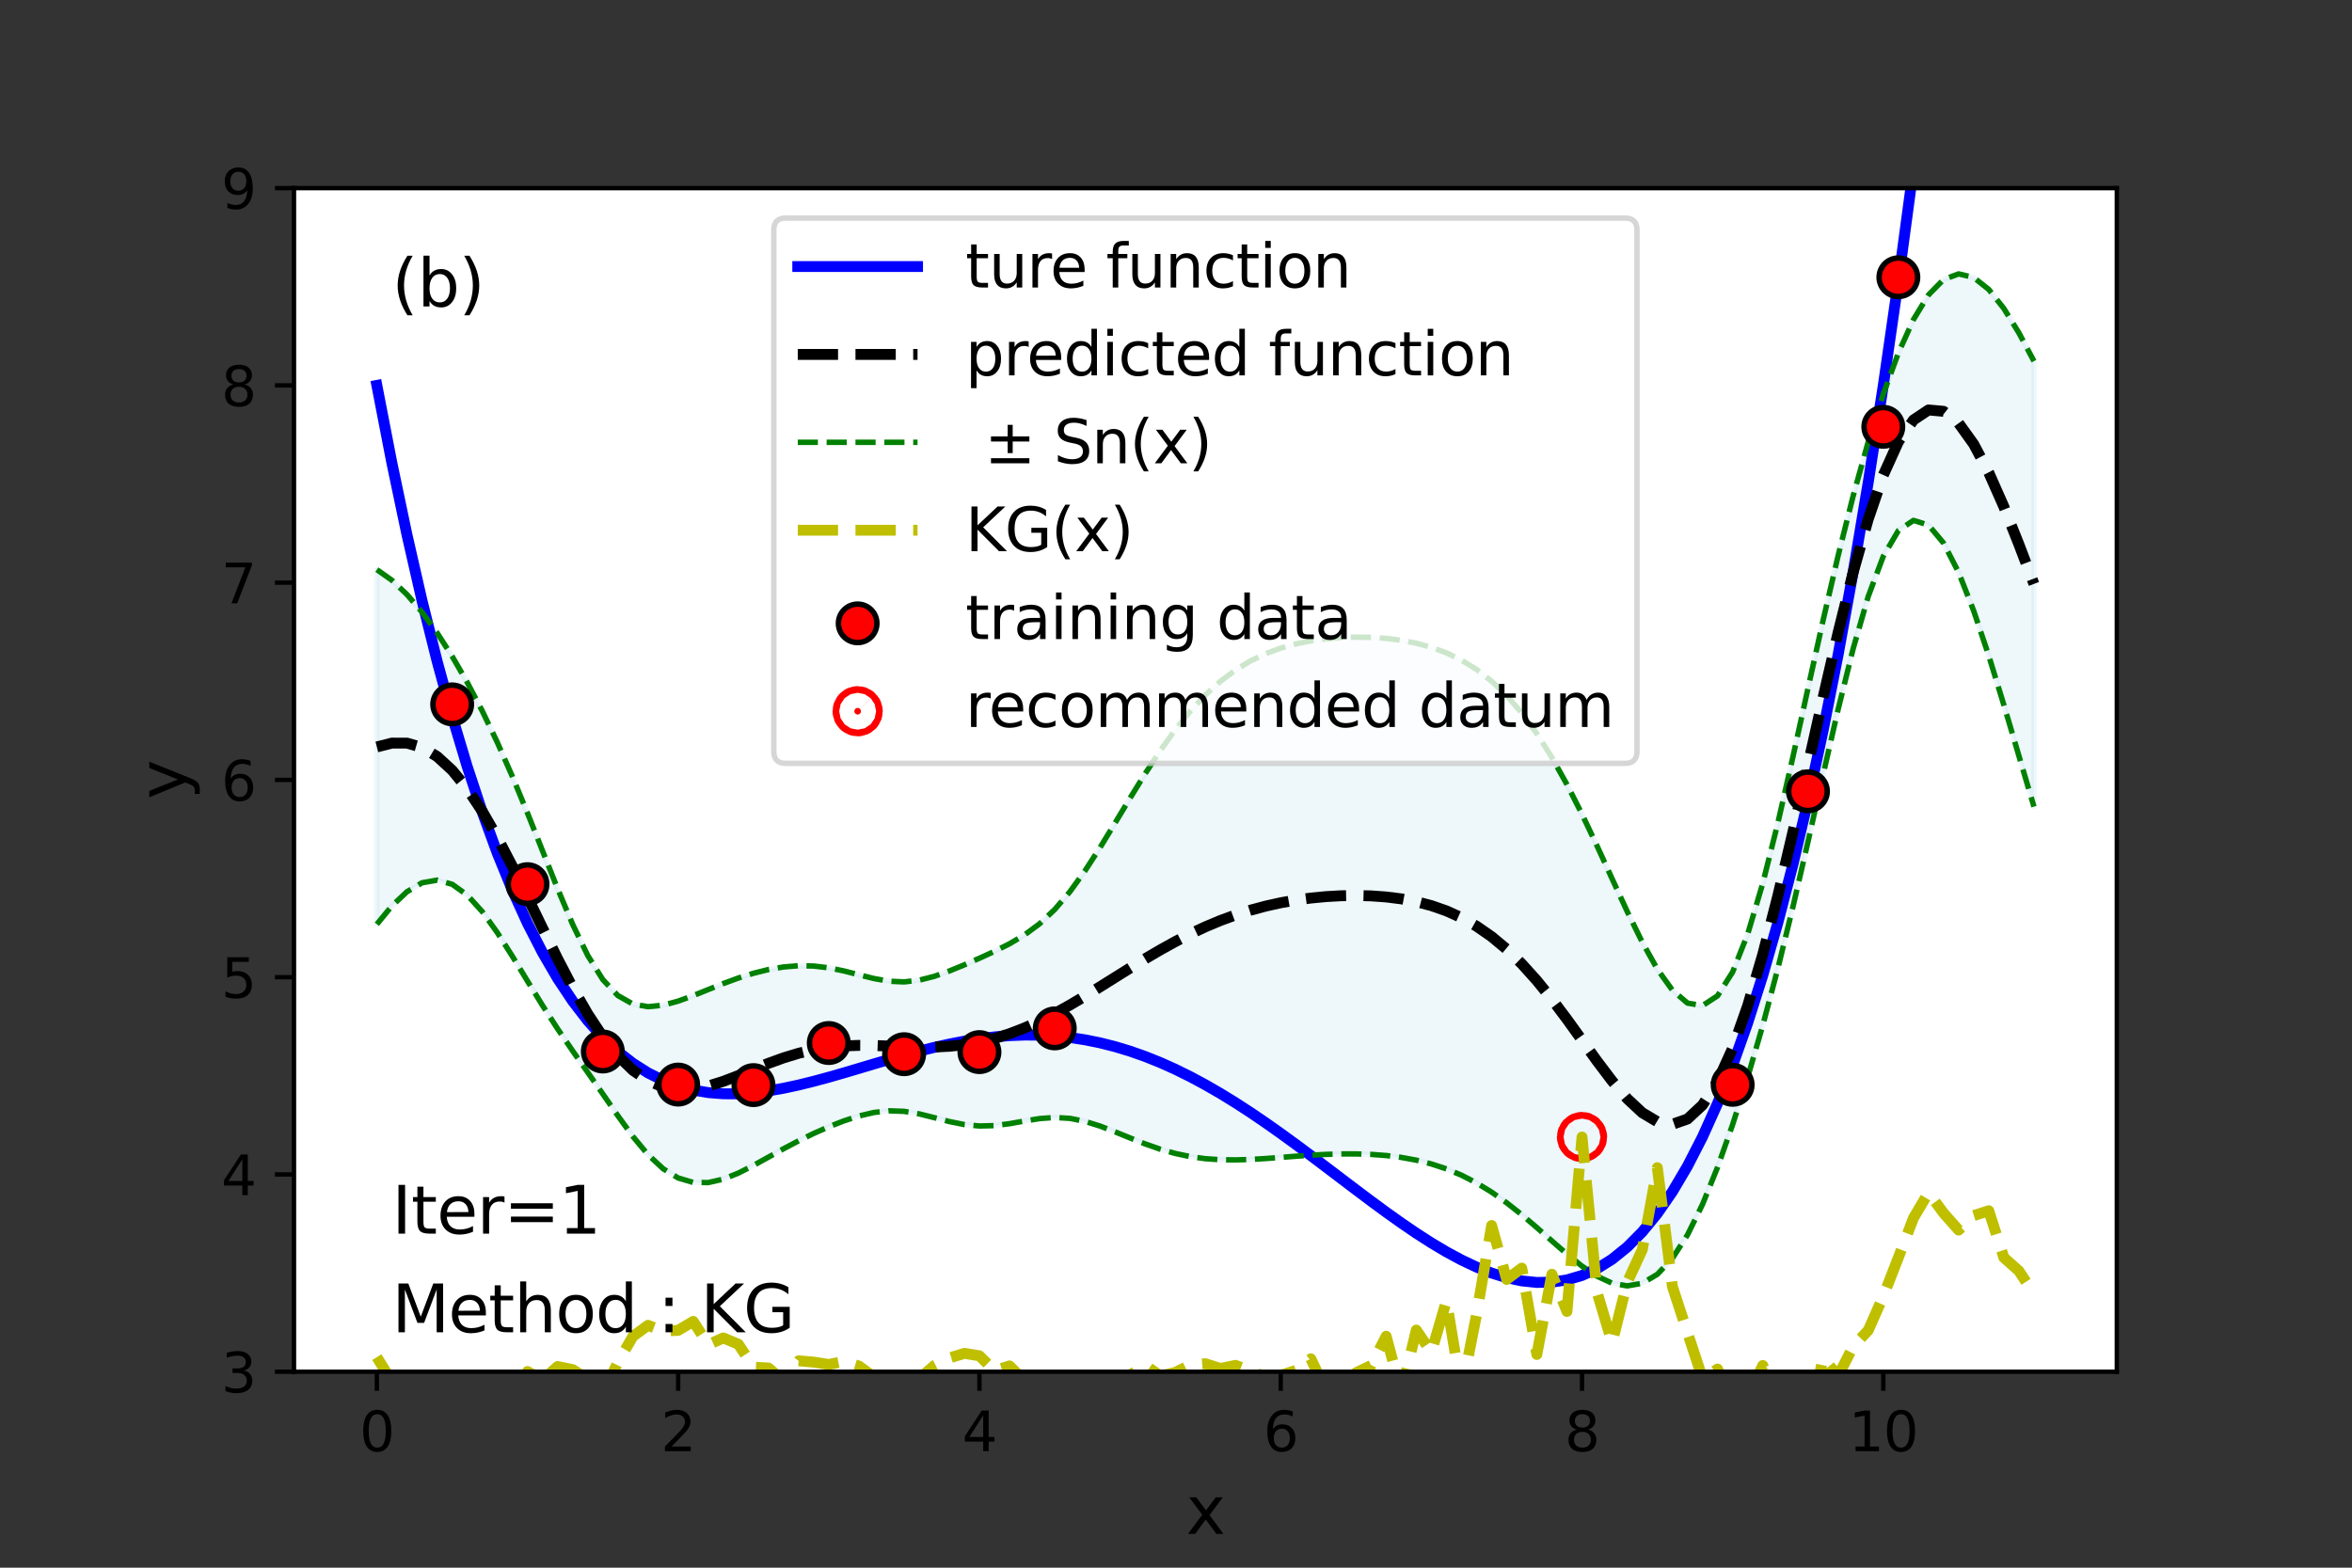 <?xml version="1.0" encoding="utf-8" standalone="no"?>
<!DOCTYPE svg PUBLIC "-//W3C//DTD SVG 1.1//EN"
  "http://www.w3.org/Graphics/SVG/1.1/DTD/svg11.dtd">
<svg height="288pt" version="1.1" viewBox="0 0 432 288" width="432pt" xmlns="http://www.w3.org/2000/svg" xmlns:xlink="http://www.w3.org/1999/xlink">
 <rect x="0" y="0" width="432" height="288" fill="#333333" stroke="none"/>
 <defs>
  <style type="text/css">*{stroke-linecap:butt;stroke-linejoin:round;}</style>
 </defs>
 <g id="figure_1">
  <g id="patch_1">
   <path d="M 0 288 
L 432 288 
L 432 0 
L 0 0 
z
" style="fill:none;"/>
  </g>
  <g id="axes_1">
   <g id="patch_2">
    <path d="M 54 252 
L 388.8 252 
L 388.8 34.56 
L 54 34.56 
z
" style="fill:#ffffff;"/>
   </g>
   <g id="PolyCollection_1">
    <defs>
     <path d="M 69.218 -183.353 
L 69.218 -118.211 
L 71.985 -121.57 
L 74.752 -124.183 
L 77.519 -125.825 
L 80.286 -126.312 
L 83.053 -125.55 
L 85.82 -123.565 
L 88.587 -120.513 
L 91.354 -116.655 
L 94.121 -112.303 
L 96.888 -107.761 
L 99.655 -103.274 
L 102.421 -98.988 
L 105.188 -94.929 
L 107.955 -90.992 
L 110.722 -87.028 
L 113.489 -83.024 
L 116.256 -79.201 
L 119.023 -75.875 
L 121.79 -73.298 
L 124.557 -71.594 
L 127.324 -70.773 
L 130.091 -70.75 
L 132.858 -71.384 
L 135.625 -72.494 
L 138.392 -73.897 
L 141.159 -75.428 
L 143.926 -76.964 
L 146.693 -78.425 
L 149.46 -79.775 
L 152.226 -80.999 
L 154.993 -82.081 
L 157.76 -82.981 
L 160.527 -83.628 
L 163.294 -83.932 
L 166.061 -83.834 
L 168.828 -83.369 
L 171.595 -82.678 
L 174.362 -81.961 
L 177.129 -81.407 
L 179.896 -81.144 
L 182.663 -81.215 
L 185.43 -81.568 
L 188.197 -82.063 
L 190.964 -82.507 
L 193.731 -82.708 
L 196.498 -82.545 
L 199.264 -81.998 
L 202.031 -81.136 
L 204.798 -80.076 
L 207.565 -78.945 
L 210.332 -77.853 
L 213.099 -76.885 
L 215.866 -76.097 
L 218.633 -75.514 
L 221.4 -75.136 
L 224.167 -74.947 
L 226.934 -74.914 
L 229.701 -75.001 
L 232.468 -75.166 
L 235.235 -75.372 
L 238.002 -75.586 
L 240.769 -75.778 
L 243.536 -75.926 
L 246.302 -76.011 
L 249.069 -76.016 
L 251.836 -75.925 
L 254.603 -75.717 
L 257.37 -75.373 
L 260.137 -74.867 
L 262.904 -74.172 
L 265.671 -73.26 
L 268.438 -72.104 
L 271.205 -70.684 
L 273.972 -68.992 
L 276.739 -67.035 
L 279.506 -64.845 
L 282.273 -62.48 
L 285.04 -60.029 
L 287.807 -57.615 
L 290.574 -55.393 
L 293.34 -53.542 
L 296.107 -52.263 
L 298.874 -51.766 
L 301.641 -52.25 
L 304.408 -53.895 
L 307.175 -56.832 
L 309.942 -61.125 
L 312.709 -66.748 
L 315.476 -73.576 
L 318.243 -81.417 
L 321.01 -90.115 
L 323.777 -99.649 
L 326.544 -110.077 
L 329.311 -121.38 
L 332.078 -133.361 
L 334.845 -145.636 
L 337.612 -157.676 
L 340.379 -168.838 
L 343.145 -178.431 
L 345.912 -185.81 
L 348.679 -190.521 
L 351.446 -192.398 
L 354.213 -191.543 
L 356.98 -188.231 
L 359.747 -182.838 
L 362.514 -175.79 
L 365.281 -167.537 
L 368.048 -158.521 
L 370.815 -149.157 
L 373.582 -139.812 
L 373.582 -221.653 
L 373.582 -221.653 
L 370.815 -226.848 
L 368.048 -231.342 
L 365.281 -234.829 
L 362.514 -237.023 
L 359.747 -237.684 
L 356.98 -236.643 
L 354.213 -233.83 
L 351.446 -229.284 
L 348.679 -223.15 
L 345.912 -215.617 
L 343.145 -206.841 
L 340.379 -196.909 
L 337.612 -185.905 
L 334.845 -174.009 
L 332.078 -161.541 
L 329.311 -148.951 
L 326.544 -136.799 
L 323.777 -125.731 
L 321.01 -116.42 
L 318.243 -109.437 
L 315.476 -105.065 
L 312.709 -103.254 
L 309.942 -103.723 
L 307.175 -106.095 
L 304.408 -109.959 
L 301.641 -114.909 
L 298.874 -120.556 
L 296.107 -126.55 
L 293.34 -132.589 
L 290.574 -138.429 
L 287.807 -143.889 
L 285.04 -148.844 
L 282.273 -153.226 
L 279.506 -157.011 
L 276.739 -160.21 
L 273.972 -162.859 
L 271.205 -165.011 
L 268.438 -166.725 
L 265.671 -168.062 
L 262.904 -169.082 
L 260.137 -169.836 
L 257.37 -170.37 
L 254.603 -170.718 
L 251.836 -170.908 
L 249.069 -170.956 
L 246.302 -170.869 
L 243.536 -170.642 
L 240.769 -170.261 
L 238.002 -169.703 
L 235.235 -168.934 
L 232.468 -167.912 
L 229.701 -166.589 
L 226.934 -164.915 
L 224.167 -162.843 
L 221.4 -160.333 
L 218.633 -157.364 
L 215.866 -153.936 
L 213.099 -150.08 
L 210.332 -145.86 
L 207.565 -141.383 
L 204.798 -136.791 
L 202.031 -132.261 
L 199.264 -127.989 
L 196.498 -124.165 
L 193.731 -120.924 
L 190.964 -118.313 
L 188.197 -116.262 
L 185.43 -114.624 
L 182.663 -113.234 
L 179.896 -111.963 
L 177.129 -110.752 
L 174.362 -109.616 
L 171.595 -108.634 
L 168.828 -107.929 
L 166.061 -107.615 
L 163.294 -107.739 
L 160.527 -108.229 
L 157.76 -108.922 
L 154.993 -109.63 
L 152.226 -110.199 
L 149.46 -110.53 
L 146.693 -110.584 
L 143.926 -110.361 
L 141.159 -109.889 
L 138.392 -109.2 
L 135.625 -108.329 
L 132.858 -107.315 
L 130.091 -106.21 
L 127.324 -105.094 
L 124.557 -104.081 
L 121.79 -103.332 
L 119.023 -103.062 
L 116.256 -103.543 
L 113.489 -105.1 
L 110.722 -108.036 
L 107.955 -112.465 
L 105.188 -118.174 
L 102.421 -124.728 
L 99.655 -131.671 
L 96.888 -138.626 
L 94.121 -145.324 
L 91.354 -151.596 
L 88.587 -157.369 
L 85.82 -162.637 
L 83.053 -167.422 
L 80.286 -171.731 
L 77.519 -175.537 
L 74.752 -178.78 
L 71.985 -181.4 
L 69.218 -183.353 
z
" id="m650ce21bc2" style="stroke:#add8e6;stroke-opacity:0.2;"/>
    </defs>
    <g clip-path="url(#p3fbff4841c)">
     <use style="fill:#add8e6;fill-opacity:0.2;stroke:#add8e6;stroke-opacity:0.2;" x="0" xlink:href="#m650ce21bc2" y="288"/>
    </g>
   </g>
   <g id="PathCollection_1">
    <defs>
     <path d="M 0 0.612 
C 0.162 0.612 0.318 0.548 0.433 0.433 
C 0.548 0.318 0.612 0.162 0.612 0 
C 0.612 -0.162 0.548 -0.318 0.433 -0.433 
C 0.318 -0.548 0.162 -0.612 0 -0.612 
C -0.162 -0.612 -0.318 -0.548 -0.433 -0.433 
C -0.548 -0.318 -0.612 -0.162 -0.612 0 
C -0.612 0.162 -0.548 0.318 -0.433 0.433 
C -0.318 0.548 -0.162 0.612 0 0.612 
z
" id="maf9649c057" style="stroke:#ff0000;stroke-width:8;"/>
    </defs>
    <g clip-path="url(#p3fbff4841c)">
     <use style="fill:#ff0000;stroke:#ff0000;stroke-width:8;" x="290.574" xlink:href="#maf9649c057" y="208.883"/>
    </g>
   </g>
   <g id="matplotlib.axis_1">
    <g id="xtick_1">
     <g id="line2d_1">
      <defs>
       <path d="M 0 0 
L 0 3.5 
" id="mbe8f7177fa" style="stroke:#000000;stroke-width:0.8;"/>
      </defs>
      <g>
       <use style="stroke:#000000;stroke-width:0.8;" x="69.218" xlink:href="#mbe8f7177fa" y="252"/>
      </g>
     </g>
     <g id="text_1">
      <!-- 0 -->
      <g transform="translate(66.037 266.598)scale(0.1 -0.1)">
       <defs>
        <path d="M 2034 4250 
Q 1547 4250 1301 3770 
Q 1056 3291 1056 2328 
Q 1056 1369 1301 889 
Q 1547 409 2034 409 
Q 2525 409 2770 889 
Q 3016 1369 3016 2328 
Q 3016 3291 2770 3770 
Q 2525 4250 2034 4250 
z
M 2034 4750 
Q 2819 4750 3233 4129 
Q 3647 3509 3647 2328 
Q 3647 1150 3233 529 
Q 2819 -91 2034 -91 
Q 1250 -91 836 529 
Q 422 1150 422 2328 
Q 422 3509 836 4129 
Q 1250 4750 2034 4750 
z
" id="DejaVuSans-30" transform="scale(0.016)"/>
       </defs>
       <use xlink:href="#DejaVuSans-30"/>
      </g>
     </g>
    </g>
    <g id="xtick_2">
     <g id="line2d_2">
      <g>
       <use style="stroke:#000000;stroke-width:0.8;" x="124.557" xlink:href="#mbe8f7177fa" y="252"/>
      </g>
     </g>
     <g id="text_2">
      <!-- 2 -->
      <g transform="translate(121.376 266.598)scale(0.1 -0.1)">
       <defs>
        <path d="M 1228 531 
L 3431 531 
L 3431 0 
L 469 0 
L 469 531 
Q 828 903 1448 1529 
Q 2069 2156 2228 2338 
Q 2531 2678 2651 2914 
Q 2772 3150 2772 3378 
Q 2772 3750 2511 3984 
Q 2250 4219 1831 4219 
Q 1534 4219 1204 4116 
Q 875 4013 500 3803 
L 500 4441 
Q 881 4594 1212 4672 
Q 1544 4750 1819 4750 
Q 2544 4750 2975 4387 
Q 3406 4025 3406 3419 
Q 3406 3131 3298 2873 
Q 3191 2616 2906 2266 
Q 2828 2175 2409 1742 
Q 1991 1309 1228 531 
z
" id="DejaVuSans-32" transform="scale(0.016)"/>
       </defs>
       <use xlink:href="#DejaVuSans-32"/>
      </g>
     </g>
    </g>
    <g id="xtick_3">
     <g id="line2d_3">
      <g>
       <use style="stroke:#000000;stroke-width:0.8;" x="179.896" xlink:href="#mbe8f7177fa" y="252"/>
      </g>
     </g>
     <g id="text_3">
      <!-- 4 -->
      <g transform="translate(176.715 266.598)scale(0.1 -0.1)">
       <defs>
        <path d="M 2419 4116 
L 825 1625 
L 2419 1625 
L 2419 4116 
z
M 2253 4666 
L 3047 4666 
L 3047 1625 
L 3713 1625 
L 3713 1100 
L 3047 1100 
L 3047 0 
L 2419 0 
L 2419 1100 
L 313 1100 
L 313 1709 
L 2253 4666 
z
" id="DejaVuSans-34" transform="scale(0.016)"/>
       </defs>
       <use xlink:href="#DejaVuSans-34"/>
      </g>
     </g>
    </g>
    <g id="xtick_4">
     <g id="line2d_4">
      <g>
       <use style="stroke:#000000;stroke-width:0.8;" x="235.235" xlink:href="#mbe8f7177fa" y="252"/>
      </g>
     </g>
     <g id="text_4">
      <!-- 6 -->
      <g transform="translate(232.053 266.598)scale(0.1 -0.1)">
       <defs>
        <path d="M 2113 2584 
Q 1688 2584 1439 2293 
Q 1191 2003 1191 1497 
Q 1191 994 1439 701 
Q 1688 409 2113 409 
Q 2538 409 2786 701 
Q 3034 994 3034 1497 
Q 3034 2003 2786 2293 
Q 2538 2584 2113 2584 
z
M 3366 4563 
L 3366 3988 
Q 3128 4100 2886 4159 
Q 2644 4219 2406 4219 
Q 1781 4219 1451 3797 
Q 1122 3375 1075 2522 
Q 1259 2794 1537 2939 
Q 1816 3084 2150 3084 
Q 2853 3084 3261 2657 
Q 3669 2231 3669 1497 
Q 3669 778 3244 343 
Q 2819 -91 2113 -91 
Q 1303 -91 875 529 
Q 447 1150 447 2328 
Q 447 3434 972 4092 
Q 1497 4750 2381 4750 
Q 2619 4750 2861 4703 
Q 3103 4656 3366 4563 
z
" id="DejaVuSans-36" transform="scale(0.016)"/>
       </defs>
       <use xlink:href="#DejaVuSans-36"/>
      </g>
     </g>
    </g>
    <g id="xtick_5">
     <g id="line2d_5">
      <g>
       <use style="stroke:#000000;stroke-width:0.8;" x="290.574" xlink:href="#mbe8f7177fa" y="252"/>
      </g>
     </g>
     <g id="text_5">
      <!-- 8 -->
      <g transform="translate(287.392 266.598)scale(0.1 -0.1)">
       <defs>
        <path d="M 2034 2216 
Q 1584 2216 1326 1975 
Q 1069 1734 1069 1313 
Q 1069 891 1326 650 
Q 1584 409 2034 409 
Q 2484 409 2743 651 
Q 3003 894 3003 1313 
Q 3003 1734 2745 1975 
Q 2488 2216 2034 2216 
z
M 1403 2484 
Q 997 2584 770 2862 
Q 544 3141 544 3541 
Q 544 4100 942 4425 
Q 1341 4750 2034 4750 
Q 2731 4750 3128 4425 
Q 3525 4100 3525 3541 
Q 3525 3141 3298 2862 
Q 3072 2584 2669 2484 
Q 3125 2378 3379 2068 
Q 3634 1759 3634 1313 
Q 3634 634 3220 271 
Q 2806 -91 2034 -91 
Q 1263 -91 848 271 
Q 434 634 434 1313 
Q 434 1759 690 2068 
Q 947 2378 1403 2484 
z
M 1172 3481 
Q 1172 3119 1398 2916 
Q 1625 2713 2034 2713 
Q 2441 2713 2670 2916 
Q 2900 3119 2900 3481 
Q 2900 3844 2670 4047 
Q 2441 4250 2034 4250 
Q 1625 4250 1398 4047 
Q 1172 3844 1172 3481 
z
" id="DejaVuSans-38" transform="scale(0.016)"/>
       </defs>
       <use xlink:href="#DejaVuSans-38"/>
      </g>
     </g>
    </g>
    <g id="xtick_6">
     <g id="line2d_6">
      <g>
       <use style="stroke:#000000;stroke-width:0.8;" x="345.912" xlink:href="#mbe8f7177fa" y="252"/>
      </g>
     </g>
     <g id="text_6">
      <!-- 10 -->
      <g transform="translate(339.55 266.598)scale(0.1 -0.1)">
       <defs>
        <path d="M 794 531 
L 1825 531 
L 1825 4091 
L 703 3866 
L 703 4441 
L 1819 4666 
L 2450 4666 
L 2450 531 
L 3481 531 
L 3481 0 
L 794 0 
L 794 531 
z
" id="DejaVuSans-31" transform="scale(0.016)"/>
       </defs>
       <use xlink:href="#DejaVuSans-31"/>
       <use x="63.623" xlink:href="#DejaVuSans-30"/>
      </g>
     </g>
    </g>
    <g id="text_7">
     <!-- x -->
     <g transform="translate(217.849 281.796)scale(0.12 -0.12)">
      <defs>
       <path d="M 3513 3500 
L 2247 1797 
L 3578 0 
L 2900 0 
L 1881 1375 
L 863 0 
L 184 0 
L 1544 1831 
L 300 3500 
L 978 3500 
L 1906 2253 
L 2834 3500 
L 3513 3500 
z
" id="DejaVuSans-78" transform="scale(0.016)"/>
      </defs>
      <use xlink:href="#DejaVuSans-78"/>
     </g>
    </g>
   </g>
   <g id="matplotlib.axis_2">
    <g id="ytick_1">
     <g id="line2d_7">
      <defs>
       <path d="M 0 0 
L -3.5 0 
" id="mbc5d2d01aa" style="stroke:#000000;stroke-width:0.8;"/>
      </defs>
      <g>
       <use style="stroke:#000000;stroke-width:0.8;" x="54" xlink:href="#mbc5d2d01aa" y="252"/>
      </g>
     </g>
     <g id="text_8">
      <!-- 3 -->
      <g transform="translate(40.638 255.799)scale(0.1 -0.1)">
       <defs>
        <path d="M 2597 2516 
Q 3050 2419 3304 2112 
Q 3559 1806 3559 1356 
Q 3559 666 3084 287 
Q 2609 -91 1734 -91 
Q 1441 -91 1130 -33 
Q 819 25 488 141 
L 488 750 
Q 750 597 1062 519 
Q 1375 441 1716 441 
Q 2309 441 2620 675 
Q 2931 909 2931 1356 
Q 2931 1769 2642 2001 
Q 2353 2234 1838 2234 
L 1294 2234 
L 1294 2753 
L 1863 2753 
Q 2328 2753 2575 2939 
Q 2822 3125 2822 3475 
Q 2822 3834 2567 4026 
Q 2313 4219 1838 4219 
Q 1578 4219 1281 4162 
Q 984 4106 628 3988 
L 628 4550 
Q 988 4650 1302 4700 
Q 1616 4750 1894 4750 
Q 2613 4750 3031 4423 
Q 3450 4097 3450 3541 
Q 3450 3153 3228 2886 
Q 3006 2619 2597 2516 
z
" id="DejaVuSans-33" transform="scale(0.016)"/>
       </defs>
       <use xlink:href="#DejaVuSans-33"/>
      </g>
     </g>
    </g>
    <g id="ytick_2">
     <g id="line2d_8">
      <g>
       <use style="stroke:#000000;stroke-width:0.8;" x="54" xlink:href="#mbc5d2d01aa" y="215.76"/>
      </g>
     </g>
     <g id="text_9">
      <!-- 4 -->
      <g transform="translate(40.638 219.559)scale(0.1 -0.1)">
       <use xlink:href="#DejaVuSans-34"/>
      </g>
     </g>
    </g>
    <g id="ytick_3">
     <g id="line2d_9">
      <g>
       <use style="stroke:#000000;stroke-width:0.8;" x="54" xlink:href="#mbc5d2d01aa" y="179.52"/>
      </g>
     </g>
     <g id="text_10">
      <!-- 5 -->
      <g transform="translate(40.638 183.319)scale(0.1 -0.1)">
       <defs>
        <path d="M 691 4666 
L 3169 4666 
L 3169 4134 
L 1269 4134 
L 1269 2991 
Q 1406 3038 1543 3061 
Q 1681 3084 1819 3084 
Q 2600 3084 3056 2656 
Q 3513 2228 3513 1497 
Q 3513 744 3044 326 
Q 2575 -91 1722 -91 
Q 1428 -91 1123 -41 
Q 819 9 494 109 
L 494 744 
Q 775 591 1075 516 
Q 1375 441 1709 441 
Q 2250 441 2565 725 
Q 2881 1009 2881 1497 
Q 2881 1984 2565 2268 
Q 2250 2553 1709 2553 
Q 1456 2553 1204 2497 
Q 953 2441 691 2322 
L 691 4666 
z
" id="DejaVuSans-35" transform="scale(0.016)"/>
       </defs>
       <use xlink:href="#DejaVuSans-35"/>
      </g>
     </g>
    </g>
    <g id="ytick_4">
     <g id="line2d_10">
      <g>
       <use style="stroke:#000000;stroke-width:0.8;" x="54" xlink:href="#mbc5d2d01aa" y="143.28"/>
      </g>
     </g>
     <g id="text_11">
      <!-- 6 -->
      <g transform="translate(40.638 147.079)scale(0.1 -0.1)">
       <use xlink:href="#DejaVuSans-36"/>
      </g>
     </g>
    </g>
    <g id="ytick_5">
     <g id="line2d_11">
      <g>
       <use style="stroke:#000000;stroke-width:0.8;" x="54" xlink:href="#mbc5d2d01aa" y="107.04"/>
      </g>
     </g>
     <g id="text_12">
      <!-- 7 -->
      <g transform="translate(40.638 110.839)scale(0.1 -0.1)">
       <defs>
        <path d="M 525 4666 
L 3525 4666 
L 3525 4397 
L 1831 0 
L 1172 0 
L 2766 4134 
L 525 4134 
L 525 4666 
z
" id="DejaVuSans-37" transform="scale(0.016)"/>
       </defs>
       <use xlink:href="#DejaVuSans-37"/>
      </g>
     </g>
    </g>
    <g id="ytick_6">
     <g id="line2d_12">
      <g>
       <use style="stroke:#000000;stroke-width:0.8;" x="54" xlink:href="#mbc5d2d01aa" y="70.8"/>
      </g>
     </g>
     <g id="text_13">
      <!-- 8 -->
      <g transform="translate(40.638 74.599)scale(0.1 -0.1)">
       <use xlink:href="#DejaVuSans-38"/>
      </g>
     </g>
    </g>
    <g id="ytick_7">
     <g id="line2d_13">
      <g>
       <use style="stroke:#000000;stroke-width:0.8;" x="54" xlink:href="#mbc5d2d01aa" y="34.56"/>
      </g>
     </g>
     <g id="text_14">
      <!-- 9 -->
      <g transform="translate(40.638 38.359)scale(0.1 -0.1)">
       <defs>
        <path d="M 703 97 
L 703 672 
Q 941 559 1184 500 
Q 1428 441 1663 441 
Q 2288 441 2617 861 
Q 2947 1281 2994 2138 
Q 2813 1869 2534 1725 
Q 2256 1581 1919 1581 
Q 1219 1581 811 2004 
Q 403 2428 403 3163 
Q 403 3881 828 4315 
Q 1253 4750 1959 4750 
Q 2769 4750 3195 4129 
Q 3622 3509 3622 2328 
Q 3622 1225 3098 567 
Q 2575 -91 1691 -91 
Q 1453 -91 1209 -44 
Q 966 3 703 97 
z
M 1959 2075 
Q 2384 2075 2632 2365 
Q 2881 2656 2881 3163 
Q 2881 3666 2632 3958 
Q 2384 4250 1959 4250 
Q 1534 4250 1286 3958 
Q 1038 3666 1038 3163 
Q 1038 2656 1286 2365 
Q 1534 2075 1959 2075 
z
" id="DejaVuSans-39" transform="scale(0.016)"/>
       </defs>
       <use xlink:href="#DejaVuSans-39"/>
      </g>
     </g>
    </g>
    <g id="text_15">
     <!-- y -->
     <g transform="translate(34.142 146.831)rotate(-90)scale(0.12 -0.12)">
      <defs>
       <path d="M 2059 -325 
Q 1816 -950 1584 -1140 
Q 1353 -1331 966 -1331 
L 506 -1331 
L 506 -850 
L 844 -850 
Q 1081 -850 1212 -737 
Q 1344 -625 1503 -206 
L 1606 56 
L 191 3500 
L 800 3500 
L 1894 763 
L 2988 3500 
L 3597 3500 
L 2059 -325 
z
" id="DejaVuSans-79" transform="scale(0.016)"/>
      </defs>
      <use xlink:href="#DejaVuSans-79"/>
     </g>
    </g>
   </g>
   <g id="line2d_14">
    <path clip-path="url(#p3fbff4841c)" d="M 69.218 70.8 
L 71.985 85.084 
L 74.752 98.255 
L 77.519 110.365 
L 80.286 121.466 
L 83.053 131.608 
L 85.82 140.842 
L 88.587 149.214 
L 91.354 156.771 
L 94.121 163.561 
L 96.888 169.626 
L 99.655 175.012 
L 102.421 179.761 
L 105.188 183.913 
L 107.955 187.509 
L 110.722 190.589 
L 113.489 193.19 
L 116.256 195.349 
L 119.023 197.101 
L 121.79 198.482 
L 124.557 199.524 
L 127.324 200.261 
L 130.091 200.723 
L 132.858 200.94 
L 135.625 200.941 
L 138.392 200.754 
L 141.159 200.406 
L 143.926 199.922 
L 146.693 199.327 
L 149.46 198.643 
L 152.226 197.894 
L 154.993 197.099 
L 157.76 196.279 
L 160.527 195.453 
L 163.294 194.638 
L 166.061 193.851 
L 168.828 193.106 
L 171.595 192.419 
L 174.362 191.803 
L 177.129 191.268 
L 179.896 190.827 
L 182.663 190.488 
L 185.43 190.261 
L 188.197 190.153 
L 190.964 190.17 
L 193.731 190.317 
L 196.498 190.599 
L 199.264 191.018 
L 202.031 191.576 
L 204.798 192.273 
L 207.565 193.11 
L 210.332 194.084 
L 213.099 195.194 
L 215.866 196.434 
L 218.633 197.8 
L 221.4 199.287 
L 224.167 200.885 
L 226.934 202.589 
L 229.701 204.386 
L 232.468 206.268 
L 235.235 208.222 
L 238.002 210.235 
L 240.769 212.294 
L 243.536 214.383 
L 246.302 216.485 
L 249.069 218.584 
L 251.836 220.661 
L 254.603 222.696 
L 257.37 224.668 
L 260.137 226.556 
L 262.904 228.335 
L 265.671 229.983 
L 268.438 231.473 
L 271.205 232.78 
L 273.972 233.875 
L 276.739 234.729 
L 279.506 235.314 
L 282.273 235.598 
L 285.04 235.548 
L 287.807 235.132 
L 290.574 234.315 
L 293.34 233.061 
L 296.107 231.335 
L 298.874 229.098 
L 301.641 226.31 
L 304.408 222.933 
L 307.175 218.925 
L 309.942 214.244 
L 312.709 208.846 
L 315.476 202.686 
L 318.243 195.719 
L 321.01 187.899 
L 323.777 179.176 
L 326.544 169.503 
L 329.311 158.828 
L 332.078 147.101 
L 334.845 134.269 
L 337.612 120.278 
L 340.379 105.074 
L 343.145 88.6 
L 345.912 70.8 
L 348.679 51.616 
L 351.446 30.987 
L 354.213 8.855 
L 355.364 -1 
" style="fill:none;stroke:#0000ff;stroke-linecap:square;stroke-width:2;"/>
   </g>
   <g id="line2d_15">
    <path clip-path="url(#p3fbff4841c)" d="M 69.218 169.789 
L 71.985 166.43 
L 74.752 163.817 
L 77.519 162.175 
L 80.286 161.688 
L 83.053 162.45 
L 85.82 164.435 
L 88.587 167.487 
L 91.354 171.345 
L 94.121 175.697 
L 96.888 180.239 
L 99.655 184.726 
L 102.421 189.012 
L 105.188 193.071 
L 107.955 197.008 
L 110.722 200.972 
L 113.489 204.976 
L 116.256 208.799 
L 119.023 212.125 
L 121.79 214.702 
L 124.557 216.406 
L 127.324 217.227 
L 130.091 217.25 
L 132.858 216.616 
L 135.625 215.506 
L 138.392 214.103 
L 141.159 212.572 
L 143.926 211.036 
L 146.693 209.575 
L 149.46 208.225 
L 152.226 207.001 
L 154.993 205.919 
L 157.76 205.019 
L 160.527 204.372 
L 163.294 204.068 
L 166.061 204.166 
L 168.828 204.631 
L 171.595 205.322 
L 174.362 206.039 
L 177.129 206.593 
L 179.896 206.856 
L 182.663 206.785 
L 185.43 206.432 
L 188.197 205.937 
L 190.964 205.493 
L 193.731 205.292 
L 196.498 205.455 
L 199.264 206.002 
L 202.031 206.864 
L 204.798 207.924 
L 207.565 209.055 
L 210.332 210.147 
L 213.099 211.115 
L 215.866 211.903 
L 218.633 212.486 
L 221.4 212.864 
L 224.167 213.053 
L 226.934 213.086 
L 229.701 212.999 
L 232.468 212.834 
L 235.235 212.628 
L 238.002 212.414 
L 240.769 212.222 
L 243.536 212.074 
L 246.302 211.989 
L 249.069 211.984 
L 251.836 212.075 
L 254.603 212.283 
L 257.37 212.627 
L 260.137 213.133 
L 262.904 213.828 
L 265.671 214.74 
L 268.438 215.896 
L 271.205 217.316 
L 273.972 219.008 
L 276.739 220.965 
L 279.506 223.155 
L 282.273 225.52 
L 285.04 227.971 
L 287.807 230.385 
L 290.574 232.607 
L 293.34 234.458 
L 296.107 235.737 
L 298.874 236.234 
L 301.641 235.75 
L 304.408 234.105 
L 307.175 231.168 
L 309.942 226.875 
L 312.709 221.252 
L 315.476 214.424 
L 318.243 206.583 
L 321.01 197.885 
L 323.777 188.351 
L 326.544 177.923 
L 329.311 166.62 
L 332.078 154.639 
L 334.845 142.364 
L 337.612 130.324 
L 340.379 119.162 
L 343.145 109.569 
L 345.912 102.19 
L 348.679 97.479 
L 351.446 95.602 
L 354.213 96.457 
L 356.98 99.769 
L 359.747 105.162 
L 362.514 112.21 
L 365.281 120.463 
L 368.048 129.479 
L 370.815 138.843 
L 373.582 148.188 
" style="fill:none;stroke:#008000;stroke-dasharray:3.7,1.6;stroke-dashoffset:0;"/>
   </g>
   <g id="line2d_16">
    <path clip-path="url(#p3fbff4841c)" d="M 69.218 104.647 
L 71.985 106.6 
L 74.752 109.22 
L 77.519 112.463 
L 80.286 116.269 
L 83.053 120.578 
L 85.82 125.363 
L 88.587 130.631 
L 91.354 136.404 
L 94.121 142.676 
L 96.888 149.374 
L 99.655 156.329 
L 102.421 163.272 
L 105.188 169.826 
L 107.955 175.535 
L 110.722 179.964 
L 113.489 182.9 
L 116.256 184.457 
L 119.023 184.938 
L 121.79 184.668 
L 124.557 183.919 
L 127.324 182.906 
L 130.091 181.79 
L 132.858 180.685 
L 135.625 179.671 
L 138.392 178.8 
L 141.159 178.111 
L 143.926 177.639 
L 146.693 177.416 
L 149.46 177.47 
L 152.226 177.801 
L 154.993 178.37 
L 157.76 179.078 
L 160.527 179.771 
L 163.294 180.261 
L 166.061 180.385 
L 168.828 180.071 
L 171.595 179.366 
L 174.362 178.384 
L 177.129 177.248 
L 179.896 176.037 
L 182.663 174.766 
L 185.43 173.376 
L 188.197 171.738 
L 190.964 169.687 
L 193.731 167.076 
L 196.498 163.835 
L 199.264 160.011 
L 202.031 155.739 
L 204.798 151.209 
L 207.565 146.617 
L 210.332 142.14 
L 213.099 137.92 
L 215.866 134.064 
L 218.633 130.636 
L 221.4 127.667 
L 224.167 125.157 
L 226.934 123.085 
L 229.701 121.411 
L 232.468 120.088 
L 235.235 119.066 
L 238.002 118.297 
L 240.769 117.739 
L 243.536 117.358 
L 246.302 117.131 
L 249.069 117.044 
L 251.836 117.092 
L 254.603 117.282 
L 257.37 117.63 
L 260.137 118.164 
L 262.904 118.918 
L 265.671 119.938 
L 268.438 121.275 
L 271.205 122.989 
L 273.972 125.141 
L 276.739 127.79 
L 279.506 130.989 
L 282.273 134.774 
L 285.04 139.156 
L 287.807 144.111 
L 290.574 149.571 
L 293.34 155.411 
L 296.107 161.45 
L 298.874 167.444 
L 301.641 173.091 
L 304.408 178.041 
L 307.175 181.905 
L 309.942 184.277 
L 312.709 184.746 
L 315.476 182.935 
L 318.243 178.563 
L 321.01 171.58 
L 323.777 162.269 
L 326.544 151.201 
L 329.311 139.049 
L 332.078 126.459 
L 334.845 113.991 
L 337.612 102.095 
L 340.379 91.091 
L 343.145 81.159 
L 345.912 72.383 
L 348.679 64.85 
L 351.446 58.716 
L 354.213 54.17 
L 356.98 51.357 
L 359.747 50.316 
L 362.514 50.977 
L 365.281 53.171 
L 368.048 56.658 
L 370.815 61.152 
L 373.582 66.347 
" style="fill:none;stroke:#008000;stroke-dasharray:3.7,1.6;stroke-dashoffset:0;"/>
   </g>
   <g id="line2d_17">
    <path clip-path="url(#p3fbff4841c)" d="M 69.218 249.319 
L 71.985 253.822 
L 74.752 255.88 
L 77.519 256.908 
L 80.286 258.662 
L 83.053 260.102 
L 85.82 260.268 
L 88.587 258.638 
L 91.354 256.997 
L 94.121 258.514 
L 96.888 251.962 
L 99.655 253.511 
L 102.421 251.042 
L 105.188 251.612 
L 107.955 253.366 
L 110.722 256.117 
L 113.489 250.257 
L 116.256 245.505 
L 119.023 243.478 
L 121.79 244.531 
L 124.557 244.4 
L 127.324 242.752 
L 130.091 247.027 
L 132.858 245.792 
L 135.625 246.954 
L 138.392 251.161 
L 141.159 251.318 
L 143.926 253.71 
L 146.693 249.994 
L 149.46 250.236 
L 152.226 250.666 
L 154.993 250.111 
L 157.76 250.954 
L 160.527 252.978 
L 163.294 254.387 
L 166.061 255.793 
L 168.828 253.296 
L 171.595 250.875 
L 174.362 249.482 
L 177.129 248.625 
L 179.896 249.071 
L 182.663 251.813 
L 185.43 250.931 
L 188.197 253.715 
L 190.964 257.12 
L 193.731 256.184 
L 196.498 256.567 
L 199.264 255.595 
L 202.031 255.177 
L 204.798 253.17 
L 207.565 252.617 
L 210.332 250.775 
L 213.099 252.779 
L 215.866 252.135 
L 218.633 250.742 
L 221.4 250.531 
L 224.167 251.407 
L 226.934 250.828 
L 229.701 251.873 
L 232.468 252.958 
L 235.235 252.659 
L 238.002 251.768 
L 240.769 249.628 
L 243.536 255.457 
L 246.302 256.559 
L 249.069 252.19 
L 251.836 250.859 
L 254.603 245.485 
L 257.37 255.828 
L 260.137 244.345 
L 262.904 248.425 
L 265.671 238.97 
L 268.438 255.577 
L 271.205 241.481 
L 273.972 225.134 
L 276.739 235.047 
L 279.506 232.966 
L 282.273 248.827 
L 285.04 234.091 
L 287.807 240.919 
L 290.574 208.883 
L 293.34 237.437 
L 296.107 246.677 
L 298.874 235.586 
L 301.641 229.581 
L 304.408 214.515 
L 307.175 236.351 
L 309.942 244.807 
L 312.709 253.219 
L 315.476 251.507 
L 318.243 258.237 
L 321.01 256.468 
L 323.777 250.855 
L 326.544 256.908 
L 329.311 253.718 
L 332.078 262.583 
L 334.845 249.459 
L 337.612 252.794 
L 340.379 247.351 
L 343.145 244.397 
L 345.912 238.133 
L 348.679 231.027 
L 351.446 223.782 
L 354.213 219.086 
L 356.98 222.855 
L 359.747 225.978 
L 362.514 223.318 
L 365.281 222.426 
L 368.048 231.018 
L 370.815 233.482 
L 373.582 237.693 
" style="fill:none;stroke:#bfbf00;stroke-dasharray:7.4,3.2;stroke-dashoffset:0;stroke-width:2;"/>
   </g>
   <g id="patch_3">
    <path d="M 54 252 
L 54 34.56 
" style="fill:none;stroke:#000000;stroke-linecap:square;stroke-linejoin:miter;stroke-width:0.8;"/>
   </g>
   <g id="patch_4">
    <path d="M 388.8 252 
L 388.8 34.56 
" style="fill:none;stroke:#000000;stroke-linecap:square;stroke-linejoin:miter;stroke-width:0.8;"/>
   </g>
   <g id="patch_5">
    <path d="M 54 252 
L 388.8 252 
" style="fill:none;stroke:#000000;stroke-linecap:square;stroke-linejoin:miter;stroke-width:0.8;"/>
   </g>
   <g id="patch_6">
    <path d="M 54 34.56 
L 388.8 34.56 
" style="fill:none;stroke:#000000;stroke-linecap:square;stroke-linejoin:miter;stroke-width:0.8;"/>
   </g>
   <g id="text_16">
    <!-- Method : KG -->
    <g transform="translate(71.985 244.752)scale(0.12 -0.12)">
     <defs>
      <path d="M 628 4666 
L 1569 4666 
L 2759 1491 
L 3956 4666 
L 4897 4666 
L 4897 0 
L 4281 0 
L 4281 4097 
L 3078 897 
L 2444 897 
L 1241 4097 
L 1241 0 
L 628 0 
L 628 4666 
z
" id="DejaVuSans-4d" transform="scale(0.016)"/>
      <path d="M 3597 1894 
L 3597 1613 
L 953 1613 
Q 991 1019 1311 708 
Q 1631 397 2203 397 
Q 2534 397 2845 478 
Q 3156 559 3463 722 
L 3463 178 
Q 3153 47 2828 -22 
Q 2503 -91 2169 -91 
Q 1331 -91 842 396 
Q 353 884 353 1716 
Q 353 2575 817 3079 
Q 1281 3584 2069 3584 
Q 2775 3584 3186 3129 
Q 3597 2675 3597 1894 
z
M 3022 2063 
Q 3016 2534 2758 2815 
Q 2500 3097 2075 3097 
Q 1594 3097 1305 2825 
Q 1016 2553 972 2059 
L 3022 2063 
z
" id="DejaVuSans-65" transform="scale(0.016)"/>
      <path d="M 1172 4494 
L 1172 3500 
L 2356 3500 
L 2356 3053 
L 1172 3053 
L 1172 1153 
Q 1172 725 1289 603 
Q 1406 481 1766 481 
L 2356 481 
L 2356 0 
L 1766 0 
Q 1100 0 847 248 
Q 594 497 594 1153 
L 594 3053 
L 172 3053 
L 172 3500 
L 594 3500 
L 594 4494 
L 1172 4494 
z
" id="DejaVuSans-74" transform="scale(0.016)"/>
      <path d="M 3513 2113 
L 3513 0 
L 2938 0 
L 2938 2094 
Q 2938 2591 2744 2837 
Q 2550 3084 2163 3084 
Q 1697 3084 1428 2787 
Q 1159 2491 1159 1978 
L 1159 0 
L 581 0 
L 581 4863 
L 1159 4863 
L 1159 2956 
Q 1366 3272 1645 3428 
Q 1925 3584 2291 3584 
Q 2894 3584 3203 3211 
Q 3513 2838 3513 2113 
z
" id="DejaVuSans-68" transform="scale(0.016)"/>
      <path d="M 1959 3097 
Q 1497 3097 1228 2736 
Q 959 2375 959 1747 
Q 959 1119 1226 758 
Q 1494 397 1959 397 
Q 2419 397 2687 759 
Q 2956 1122 2956 1747 
Q 2956 2369 2687 2733 
Q 2419 3097 1959 3097 
z
M 1959 3584 
Q 2709 3584 3137 3096 
Q 3566 2609 3566 1747 
Q 3566 888 3137 398 
Q 2709 -91 1959 -91 
Q 1206 -91 779 398 
Q 353 888 353 1747 
Q 353 2609 779 3096 
Q 1206 3584 1959 3584 
z
" id="DejaVuSans-6f" transform="scale(0.016)"/>
      <path d="M 2906 2969 
L 2906 4863 
L 3481 4863 
L 3481 0 
L 2906 0 
L 2906 525 
Q 2725 213 2448 61 
Q 2172 -91 1784 -91 
Q 1150 -91 751 415 
Q 353 922 353 1747 
Q 353 2572 751 3078 
Q 1150 3584 1784 3584 
Q 2172 3584 2448 3432 
Q 2725 3281 2906 2969 
z
M 947 1747 
Q 947 1113 1208 752 
Q 1469 391 1925 391 
Q 2381 391 2643 752 
Q 2906 1113 2906 1747 
Q 2906 2381 2643 2742 
Q 2381 3103 1925 3103 
Q 1469 3103 1208 2742 
Q 947 2381 947 1747 
z
" id="DejaVuSans-64" transform="scale(0.016)"/>
      <path id="DejaVuSans-20" transform="scale(0.016)"/>
      <path d="M 750 794 
L 1409 794 
L 1409 0 
L 750 0 
L 750 794 
z
M 750 3309 
L 1409 3309 
L 1409 2516 
L 750 2516 
L 750 3309 
z
" id="DejaVuSans-3a" transform="scale(0.016)"/>
      <path d="M 628 4666 
L 1259 4666 
L 1259 2694 
L 3353 4666 
L 4166 4666 
L 1850 2491 
L 4331 0 
L 3500 0 
L 1259 2247 
L 1259 0 
L 628 0 
L 628 4666 
z
" id="DejaVuSans-4b" transform="scale(0.016)"/>
      <path d="M 3809 666 
L 3809 1919 
L 2778 1919 
L 2778 2438 
L 4434 2438 
L 4434 434 
Q 4069 175 3628 42 
Q 3188 -91 2688 -91 
Q 1594 -91 976 548 
Q 359 1188 359 2328 
Q 359 3472 976 4111 
Q 1594 4750 2688 4750 
Q 3144 4750 3555 4637 
Q 3966 4525 4313 4306 
L 4313 3634 
Q 3963 3931 3569 4081 
Q 3175 4231 2741 4231 
Q 1884 4231 1454 3753 
Q 1025 3275 1025 2328 
Q 1025 1384 1454 906 
Q 1884 428 2741 428 
Q 3075 428 3337 486 
Q 3600 544 3809 666 
z
" id="DejaVuSans-47" transform="scale(0.016)"/>
     </defs>
     <use xlink:href="#DejaVuSans-4d"/>
     <use x="86.279" xlink:href="#DejaVuSans-65"/>
     <use x="147.803" xlink:href="#DejaVuSans-74"/>
     <use x="187.012" xlink:href="#DejaVuSans-68"/>
     <use x="250.391" xlink:href="#DejaVuSans-6f"/>
     <use x="311.572" xlink:href="#DejaVuSans-64"/>
     <use x="375.049" xlink:href="#DejaVuSans-20"/>
     <use x="406.836" xlink:href="#DejaVuSans-3a"/>
     <use x="440.527" xlink:href="#DejaVuSans-20"/>
     <use x="472.314" xlink:href="#DejaVuSans-4b"/>
     <use x="537.891" xlink:href="#DejaVuSans-47"/>
    </g>
   </g>
   <g id="text_17">
    <!-- Iter=1 -->
    <g transform="translate(71.985 226.632)scale(0.12 -0.12)">
     <defs>
      <path d="M 628 4666 
L 1259 4666 
L 1259 0 
L 628 0 
L 628 4666 
z
" id="DejaVuSans-49" transform="scale(0.016)"/>
      <path d="M 2631 2963 
Q 2534 3019 2420 3045 
Q 2306 3072 2169 3072 
Q 1681 3072 1420 2755 
Q 1159 2438 1159 1844 
L 1159 0 
L 581 0 
L 581 3500 
L 1159 3500 
L 1159 2956 
Q 1341 3275 1631 3429 
Q 1922 3584 2338 3584 
Q 2397 3584 2469 3576 
Q 2541 3569 2628 3553 
L 2631 2963 
z
" id="DejaVuSans-72" transform="scale(0.016)"/>
      <path d="M 678 2906 
L 4684 2906 
L 4684 2381 
L 678 2381 
L 678 2906 
z
M 678 1631 
L 4684 1631 
L 4684 1100 
L 678 1100 
L 678 1631 
z
" id="DejaVuSans-3d" transform="scale(0.016)"/>
     </defs>
     <use xlink:href="#DejaVuSans-49"/>
     <use x="29.492" xlink:href="#DejaVuSans-74"/>
     <use x="68.701" xlink:href="#DejaVuSans-65"/>
     <use x="130.225" xlink:href="#DejaVuSans-72"/>
     <use x="171.338" xlink:href="#DejaVuSans-3d"/>
     <use x="255.127" xlink:href="#DejaVuSans-31"/>
    </g>
   </g>
   <g id="text_18">
    <!-- (b) -->
    <g transform="translate(71.985 56.304)scale(0.12 -0.12)">
     <defs>
      <path d="M 1984 4856 
Q 1566 4138 1362 3434 
Q 1159 2731 1159 2009 
Q 1159 1288 1364 580 
Q 1569 -128 1984 -844 
L 1484 -844 
Q 1016 -109 783 600 
Q 550 1309 550 2009 
Q 550 2706 781 3412 
Q 1013 4119 1484 4856 
L 1984 4856 
z
" id="DejaVuSans-28" transform="scale(0.016)"/>
      <path d="M 3116 1747 
Q 3116 2381 2855 2742 
Q 2594 3103 2138 3103 
Q 1681 3103 1420 2742 
Q 1159 2381 1159 1747 
Q 1159 1113 1420 752 
Q 1681 391 2138 391 
Q 2594 391 2855 752 
Q 3116 1113 3116 1747 
z
M 1159 2969 
Q 1341 3281 1617 3432 
Q 1894 3584 2278 3584 
Q 2916 3584 3314 3078 
Q 3713 2572 3713 1747 
Q 3713 922 3314 415 
Q 2916 -91 2278 -91 
Q 1894 -91 1617 61 
Q 1341 213 1159 525 
L 1159 0 
L 581 0 
L 581 4863 
L 1159 4863 
L 1159 2969 
z
" id="DejaVuSans-62" transform="scale(0.016)"/>
      <path d="M 513 4856 
L 1013 4856 
Q 1481 4119 1714 3412 
Q 1947 2706 1947 2009 
Q 1947 1309 1714 600 
Q 1481 -109 1013 -844 
L 513 -844 
Q 928 -128 1133 580 
Q 1338 1288 1338 2009 
Q 1338 2731 1133 3434 
Q 928 4138 513 4856 
z
" id="DejaVuSans-29" transform="scale(0.016)"/>
     </defs>
     <use xlink:href="#DejaVuSans-28"/>
     <use x="39.014" xlink:href="#DejaVuSans-62"/>
     <use x="102.49" xlink:href="#DejaVuSans-29"/>
    </g>
   </g>
   <g id="legend_1">
    <g id="patch_7">
     <path d="M 144.328 140.236 
L 298.472 140.236 
Q 300.672 140.236 300.672 138.036 
L 300.672 42.26 
Q 300.672 40.06 298.472 40.06 
L 144.328 40.06 
Q 142.128 40.06 142.128 42.26 
L 142.128 138.036 
Q 142.128 140.236 144.328 140.236 
z
" style="fill:#ffffff;opacity:0.8;stroke:#cccccc;stroke-linejoin:miter;"/>
    </g>
    <g id="line2d_18">
     <path d="M 146.528 48.968 
L 168.528 48.968 
" style="fill:none;stroke:#0000ff;stroke-linecap:square;stroke-width:2;"/>
    </g>
    <g id="line2d_19"/>
    <g id="text_19">
     <!-- ture function -->
     <g transform="translate(177.328 52.818)scale(0.11 -0.11)">
      <defs>
       <path d="M 544 1381 
L 544 3500 
L 1119 3500 
L 1119 1403 
Q 1119 906 1312 657 
Q 1506 409 1894 409 
Q 2359 409 2629 706 
Q 2900 1003 2900 1516 
L 2900 3500 
L 3475 3500 
L 3475 0 
L 2900 0 
L 2900 538 
Q 2691 219 2414 64 
Q 2138 -91 1772 -91 
Q 1169 -91 856 284 
Q 544 659 544 1381 
z
M 1991 3584 
L 1991 3584 
z
" id="DejaVuSans-75" transform="scale(0.016)"/>
       <path d="M 2375 4863 
L 2375 4384 
L 1825 4384 
Q 1516 4384 1395 4259 
Q 1275 4134 1275 3809 
L 1275 3500 
L 2222 3500 
L 2222 3053 
L 1275 3053 
L 1275 0 
L 697 0 
L 697 3053 
L 147 3053 
L 147 3500 
L 697 3500 
L 697 3744 
Q 697 4328 969 4595 
Q 1241 4863 1831 4863 
L 2375 4863 
z
" id="DejaVuSans-66" transform="scale(0.016)"/>
       <path d="M 3513 2113 
L 3513 0 
L 2938 0 
L 2938 2094 
Q 2938 2591 2744 2837 
Q 2550 3084 2163 3084 
Q 1697 3084 1428 2787 
Q 1159 2491 1159 1978 
L 1159 0 
L 581 0 
L 581 3500 
L 1159 3500 
L 1159 2956 
Q 1366 3272 1645 3428 
Q 1925 3584 2291 3584 
Q 2894 3584 3203 3211 
Q 3513 2838 3513 2113 
z
" id="DejaVuSans-6e" transform="scale(0.016)"/>
       <path d="M 3122 3366 
L 3122 2828 
Q 2878 2963 2633 3030 
Q 2388 3097 2138 3097 
Q 1578 3097 1268 2742 
Q 959 2388 959 1747 
Q 959 1106 1268 751 
Q 1578 397 2138 397 
Q 2388 397 2633 464 
Q 2878 531 3122 666 
L 3122 134 
Q 2881 22 2623 -34 
Q 2366 -91 2075 -91 
Q 1284 -91 818 406 
Q 353 903 353 1747 
Q 353 2603 823 3093 
Q 1294 3584 2113 3584 
Q 2378 3584 2631 3529 
Q 2884 3475 3122 3366 
z
" id="DejaVuSans-63" transform="scale(0.016)"/>
       <path d="M 603 3500 
L 1178 3500 
L 1178 0 
L 603 0 
L 603 3500 
z
M 603 4863 
L 1178 4863 
L 1178 4134 
L 603 4134 
L 603 4863 
z
" id="DejaVuSans-69" transform="scale(0.016)"/>
      </defs>
      <use xlink:href="#DejaVuSans-74"/>
      <use x="39.209" xlink:href="#DejaVuSans-75"/>
      <use x="102.588" xlink:href="#DejaVuSans-72"/>
      <use x="141.451" xlink:href="#DejaVuSans-65"/>
      <use x="202.975" xlink:href="#DejaVuSans-20"/>
      <use x="234.762" xlink:href="#DejaVuSans-66"/>
      <use x="269.967" xlink:href="#DejaVuSans-75"/>
      <use x="333.346" xlink:href="#DejaVuSans-6e"/>
      <use x="396.725" xlink:href="#DejaVuSans-63"/>
      <use x="451.705" xlink:href="#DejaVuSans-74"/>
      <use x="490.914" xlink:href="#DejaVuSans-69"/>
      <use x="518.697" xlink:href="#DejaVuSans-6f"/>
      <use x="579.879" xlink:href="#DejaVuSans-6e"/>
     </g>
    </g>
    <g id="line2d_20">
     <path d="M 146.528 65.114 
L 168.528 65.114 
" style="fill:none;stroke:#000000;stroke-dasharray:7.4,3.2;stroke-dashoffset:0;stroke-width:2;"/>
    </g>
    <g id="line2d_21"/>
    <g id="text_20">
     <!-- predicted function -->
     <g transform="translate(177.328 68.964)scale(0.11 -0.11)">
      <defs>
       <path d="M 1159 525 
L 1159 -1331 
L 581 -1331 
L 581 3500 
L 1159 3500 
L 1159 2969 
Q 1341 3281 1617 3432 
Q 1894 3584 2278 3584 
Q 2916 3584 3314 3078 
Q 3713 2572 3713 1747 
Q 3713 922 3314 415 
Q 2916 -91 2278 -91 
Q 1894 -91 1617 61 
Q 1341 213 1159 525 
z
M 3116 1747 
Q 3116 2381 2855 2742 
Q 2594 3103 2138 3103 
Q 1681 3103 1420 2742 
Q 1159 2381 1159 1747 
Q 1159 1113 1420 752 
Q 1681 391 2138 391 
Q 2594 391 2855 752 
Q 3116 1113 3116 1747 
z
" id="DejaVuSans-70" transform="scale(0.016)"/>
      </defs>
      <use xlink:href="#DejaVuSans-70"/>
      <use x="63.477" xlink:href="#DejaVuSans-72"/>
      <use x="102.34" xlink:href="#DejaVuSans-65"/>
      <use x="163.863" xlink:href="#DejaVuSans-64"/>
      <use x="227.34" xlink:href="#DejaVuSans-69"/>
      <use x="255.123" xlink:href="#DejaVuSans-63"/>
      <use x="310.104" xlink:href="#DejaVuSans-74"/>
      <use x="349.312" xlink:href="#DejaVuSans-65"/>
      <use x="410.836" xlink:href="#DejaVuSans-64"/>
      <use x="474.312" xlink:href="#DejaVuSans-20"/>
      <use x="506.1" xlink:href="#DejaVuSans-66"/>
      <use x="541.305" xlink:href="#DejaVuSans-75"/>
      <use x="604.684" xlink:href="#DejaVuSans-6e"/>
      <use x="668.062" xlink:href="#DejaVuSans-63"/>
      <use x="723.043" xlink:href="#DejaVuSans-74"/>
      <use x="762.252" xlink:href="#DejaVuSans-69"/>
      <use x="790.035" xlink:href="#DejaVuSans-6f"/>
      <use x="851.217" xlink:href="#DejaVuSans-6e"/>
     </g>
    </g>
    <g id="line2d_22">
     <path d="M 146.528 81.26 
L 168.528 81.26 
" style="fill:none;stroke:#008000;stroke-dasharray:3.7,1.6;stroke-dashoffset:0;"/>
    </g>
    <g id="line2d_23"/>
    <g id="text_21">
     <!--  ± Sn(x) -->
     <g transform="translate(177.328 85.11)scale(0.11 -0.11)">
      <defs>
       <path d="M 2944 4013 
L 2944 2803 
L 4684 2803 
L 4684 2272 
L 2944 2272 
L 2944 1063 
L 2419 1063 
L 2419 2272 
L 678 2272 
L 678 2803 
L 2419 2803 
L 2419 4013 
L 2944 4013 
z
M 678 531 
L 4684 531 
L 4684 0 
L 678 0 
L 678 531 
z
" id="DejaVuSans-b1" transform="scale(0.016)"/>
       <path d="M 3425 4513 
L 3425 3897 
Q 3066 4069 2747 4153 
Q 2428 4238 2131 4238 
Q 1616 4238 1336 4038 
Q 1056 3838 1056 3469 
Q 1056 3159 1242 3001 
Q 1428 2844 1947 2747 
L 2328 2669 
Q 3034 2534 3370 2195 
Q 3706 1856 3706 1288 
Q 3706 609 3251 259 
Q 2797 -91 1919 -91 
Q 1588 -91 1214 -16 
Q 841 59 441 206 
L 441 856 
Q 825 641 1194 531 
Q 1563 422 1919 422 
Q 2459 422 2753 634 
Q 3047 847 3047 1241 
Q 3047 1584 2836 1778 
Q 2625 1972 2144 2069 
L 1759 2144 
Q 1053 2284 737 2584 
Q 422 2884 422 3419 
Q 422 4038 858 4394 
Q 1294 4750 2059 4750 
Q 2388 4750 2728 4690 
Q 3069 4631 3425 4513 
z
" id="DejaVuSans-53" transform="scale(0.016)"/>
      </defs>
      <use xlink:href="#DejaVuSans-20"/>
      <use x="31.787" xlink:href="#DejaVuSans-b1"/>
      <use x="115.576" xlink:href="#DejaVuSans-20"/>
      <use x="147.363" xlink:href="#DejaVuSans-53"/>
      <use x="210.84" xlink:href="#DejaVuSans-6e"/>
      <use x="274.219" xlink:href="#DejaVuSans-28"/>
      <use x="313.232" xlink:href="#DejaVuSans-78"/>
      <use x="372.412" xlink:href="#DejaVuSans-29"/>
     </g>
    </g>
    <g id="line2d_24">
     <path d="M 146.528 97.406 
L 168.528 97.406 
" style="fill:none;stroke:#bfbf00;stroke-dasharray:7.4,3.2;stroke-dashoffset:0;stroke-width:2;"/>
    </g>
    <g id="line2d_25"/>
    <g id="text_22">
     <!-- KG(x) -->
     <g transform="translate(177.328 101.256)scale(0.11 -0.11)">
      <use xlink:href="#DejaVuSans-4b"/>
      <use x="65.576" xlink:href="#DejaVuSans-47"/>
      <use x="143.066" xlink:href="#DejaVuSans-28"/>
      <use x="182.08" xlink:href="#DejaVuSans-78"/>
      <use x="241.26" xlink:href="#DejaVuSans-29"/>
     </g>
    </g>
    <g id="PathCollection_2">
     <defs>
      <path d="M 0 3.536 
C 0.938 3.536 1.837 3.163 2.5 2.5 
C 3.163 1.837 3.536 0.938 3.536 0 
C 3.536 -0.938 3.163 -1.837 2.5 -2.5 
C 1.837 -3.163 0.938 -3.536 0 -3.536 
C -0.938 -3.536 -1.837 -3.163 -2.5 -2.5 
C -3.163 -1.837 -3.536 -0.938 -3.536 0 
C -3.536 0.938 -3.163 1.837 -2.5 2.5 
C -1.837 3.163 -0.938 3.536 0 3.536 
z
" id="m95932b6ddb" style="stroke:#000000;"/>
     </defs>
     <g>
      <use style="fill:#ff0000;stroke:#000000;" x="157.528" xlink:href="#m95932b6ddb" y="114.515"/>
     </g>
    </g>
    <g id="text_23">
     <!-- training data -->
     <g transform="translate(177.328 117.402)scale(0.11 -0.11)">
      <defs>
       <path d="M 2194 1759 
Q 1497 1759 1228 1600 
Q 959 1441 959 1056 
Q 959 750 1161 570 
Q 1363 391 1709 391 
Q 2188 391 2477 730 
Q 2766 1069 2766 1631 
L 2766 1759 
L 2194 1759 
z
M 3341 1997 
L 3341 0 
L 2766 0 
L 2766 531 
Q 2569 213 2275 61 
Q 1981 -91 1556 -91 
Q 1019 -91 701 211 
Q 384 513 384 1019 
Q 384 1609 779 1909 
Q 1175 2209 1959 2209 
L 2766 2209 
L 2766 2266 
Q 2766 2663 2505 2880 
Q 2244 3097 1772 3097 
Q 1472 3097 1187 3025 
Q 903 2953 641 2809 
L 641 3341 
Q 956 3463 1253 3523 
Q 1550 3584 1831 3584 
Q 2591 3584 2966 3190 
Q 3341 2797 3341 1997 
z
" id="DejaVuSans-61" transform="scale(0.016)"/>
       <path d="M 2906 1791 
Q 2906 2416 2648 2759 
Q 2391 3103 1925 3103 
Q 1463 3103 1205 2759 
Q 947 2416 947 1791 
Q 947 1169 1205 825 
Q 1463 481 1925 481 
Q 2391 481 2648 825 
Q 2906 1169 2906 1791 
z
M 3481 434 
Q 3481 -459 3084 -895 
Q 2688 -1331 1869 -1331 
Q 1566 -1331 1297 -1286 
Q 1028 -1241 775 -1147 
L 775 -588 
Q 1028 -725 1275 -790 
Q 1522 -856 1778 -856 
Q 2344 -856 2625 -561 
Q 2906 -266 2906 331 
L 2906 616 
Q 2728 306 2450 153 
Q 2172 0 1784 0 
Q 1141 0 747 490 
Q 353 981 353 1791 
Q 353 2603 747 3093 
Q 1141 3584 1784 3584 
Q 2172 3584 2450 3431 
Q 2728 3278 2906 2969 
L 2906 3500 
L 3481 3500 
L 3481 434 
z
" id="DejaVuSans-67" transform="scale(0.016)"/>
      </defs>
      <use xlink:href="#DejaVuSans-74"/>
      <use x="39.209" xlink:href="#DejaVuSans-72"/>
      <use x="80.322" xlink:href="#DejaVuSans-61"/>
      <use x="141.602" xlink:href="#DejaVuSans-69"/>
      <use x="169.385" xlink:href="#DejaVuSans-6e"/>
      <use x="232.764" xlink:href="#DejaVuSans-69"/>
      <use x="260.547" xlink:href="#DejaVuSans-6e"/>
      <use x="323.926" xlink:href="#DejaVuSans-67"/>
      <use x="387.402" xlink:href="#DejaVuSans-20"/>
      <use x="419.189" xlink:href="#DejaVuSans-64"/>
      <use x="482.666" xlink:href="#DejaVuSans-61"/>
      <use x="543.945" xlink:href="#DejaVuSans-74"/>
      <use x="583.154" xlink:href="#DejaVuSans-61"/>
     </g>
    </g>
    <g id="PathCollection_3">
     <g>
      <use style="fill:#ff0000;stroke:#ff0000;stroke-width:8;" x="157.528" xlink:href="#maf9649c057" y="130.66"/>
     </g>
    </g>
    <g id="text_24">
     <!-- recommended datum -->
     <g transform="translate(177.328 133.548)scale(0.11 -0.11)">
      <defs>
       <path d="M 3328 2828 
Q 3544 3216 3844 3400 
Q 4144 3584 4550 3584 
Q 5097 3584 5394 3201 
Q 5691 2819 5691 2113 
L 5691 0 
L 5113 0 
L 5113 2094 
Q 5113 2597 4934 2840 
Q 4756 3084 4391 3084 
Q 3944 3084 3684 2787 
Q 3425 2491 3425 1978 
L 3425 0 
L 2847 0 
L 2847 2094 
Q 2847 2600 2669 2842 
Q 2491 3084 2119 3084 
Q 1678 3084 1418 2786 
Q 1159 2488 1159 1978 
L 1159 0 
L 581 0 
L 581 3500 
L 1159 3500 
L 1159 2956 
Q 1356 3278 1631 3431 
Q 1906 3584 2284 3584 
Q 2666 3584 2933 3390 
Q 3200 3197 3328 2828 
z
" id="DejaVuSans-6d" transform="scale(0.016)"/>
      </defs>
      <use xlink:href="#DejaVuSans-72"/>
      <use x="38.863" xlink:href="#DejaVuSans-65"/>
      <use x="100.387" xlink:href="#DejaVuSans-63"/>
      <use x="155.367" xlink:href="#DejaVuSans-6f"/>
      <use x="216.549" xlink:href="#DejaVuSans-6d"/>
      <use x="313.961" xlink:href="#DejaVuSans-6d"/>
      <use x="411.373" xlink:href="#DejaVuSans-65"/>
      <use x="472.896" xlink:href="#DejaVuSans-6e"/>
      <use x="536.275" xlink:href="#DejaVuSans-64"/>
      <use x="599.752" xlink:href="#DejaVuSans-65"/>
      <use x="661.275" xlink:href="#DejaVuSans-64"/>
      <use x="724.752" xlink:href="#DejaVuSans-20"/>
      <use x="756.539" xlink:href="#DejaVuSans-64"/>
      <use x="820.016" xlink:href="#DejaVuSans-61"/>
      <use x="881.295" xlink:href="#DejaVuSans-74"/>
      <use x="920.504" xlink:href="#DejaVuSans-75"/>
      <use x="983.883" xlink:href="#DejaVuSans-6d"/>
     </g>
    </g>
   </g>
   <g id="line2d_26">
    <path clip-path="url(#p3fbff4841c)" d="M 69.218 137.218 
L 71.985 136.515 
L 74.752 136.518 
L 77.519 137.319 
L 80.286 138.978 
L 83.053 141.514 
L 85.82 144.899 
L 88.587 149.059 
L 91.354 153.875 
L 94.121 159.186 
L 96.888 164.806 
L 99.655 170.528 
L 102.421 176.142 
L 105.188 181.449 
L 107.955 186.271 
L 110.722 190.468 
L 113.489 193.938 
L 116.256 196.628 
L 119.023 198.532 
L 121.79 199.685 
L 124.557 200.162 
L 127.324 200.067 
L 130.091 199.52 
L 132.858 198.651 
L 135.625 197.589 
L 138.392 196.452 
L 141.159 195.341 
L 143.926 194.337 
L 146.693 193.496 
L 149.46 192.848 
L 152.226 192.401 
L 154.993 192.145 
L 157.76 192.048 
L 160.527 192.072 
L 163.294 192.165 
L 166.061 192.276 
L 168.828 192.351 
L 171.595 192.344 
L 174.362 192.212 
L 177.129 191.92 
L 179.896 191.446 
L 182.663 190.776 
L 185.43 189.904 
L 188.197 188.838 
L 190.964 187.59 
L 193.731 186.184 
L 196.498 184.645 
L 199.264 183.006 
L 202.031 181.302 
L 204.798 179.567 
L 207.565 177.836 
L 210.332 176.143 
L 213.099 174.517 
L 215.866 172.983 
L 218.633 171.561 
L 221.4 170.265 
L 224.167 169.105 
L 226.934 168.085 
L 229.701 167.205 
L 232.468 166.461 
L 235.235 165.847 
L 238.002 165.356 
L 240.769 164.981 
L 243.536 164.716 
L 246.302 164.56 
L 249.069 164.514 
L 251.836 164.583 
L 254.603 164.782 
L 257.37 165.129 
L 260.137 165.648 
L 262.904 166.373 
L 265.671 167.339 
L 268.438 168.586 
L 271.205 170.152 
L 273.972 172.074 
L 276.739 174.377 
L 279.506 177.072 
L 282.273 180.147 
L 285.04 183.563 
L 287.807 187.248 
L 290.574 191.089 
L 293.34 194.935 
L 296.107 198.593 
L 298.874 201.839 
L 301.641 204.42 
L 304.408 206.073 
L 307.175 206.537 
L 309.942 205.576 
L 312.709 202.999 
L 315.476 198.679 
L 318.243 192.573 
L 321.01 184.732 
L 323.777 175.31 
L 326.544 164.562 
L 329.311 152.835 
L 332.078 140.549 
L 334.845 128.177 
L 337.612 116.21 
L 340.379 105.127 
L 343.145 95.364 
L 345.912 87.287 
L 348.679 81.165 
L 351.446 77.159 
L 354.213 75.313 
L 356.98 75.563 
L 359.747 77.739 
L 362.514 81.593 
L 365.281 86.817 
L 368.048 93.069 
L 370.815 99.998 
L 373.582 107.267 
" style="fill:none;stroke:#000000;stroke-dasharray:7.4,3.2;stroke-dashoffset:0;stroke-width:2;"/>
   </g>
   <g id="PathCollection_4">
    <g clip-path="url(#p3fbff4841c)">
     <use style="fill:#ff0000;stroke:#000000;" x="83.053" xlink:href="#m95932b6ddb" y="129.399"/>
     <use style="fill:#ff0000;stroke:#000000;" x="96.888" xlink:href="#m95932b6ddb" y="162.43"/>
     <use style="fill:#ff0000;stroke:#000000;" x="110.722" xlink:href="#m95932b6ddb" y="193.17"/>
     <use style="fill:#ff0000;stroke:#000000;" x="124.557" xlink:href="#m95932b6ddb" y="199.249"/>
     <use style="fill:#ff0000;stroke:#000000;" x="138.392" xlink:href="#m95932b6ddb" y="199.348"/>
     <use style="fill:#ff0000;stroke:#000000;" x="152.226" xlink:href="#m95932b6ddb" y="191.612"/>
     <use style="fill:#ff0000;stroke:#000000;" x="166.061" xlink:href="#m95932b6ddb" y="193.668"/>
     <use style="fill:#ff0000;stroke:#000000;" x="179.896" xlink:href="#m95932b6ddb" y="193.283"/>
     <use style="fill:#ff0000;stroke:#000000;" x="193.731" xlink:href="#m95932b6ddb" y="188.924"/>
     <use style="fill:#ff0000;stroke:#000000;" x="318.243" xlink:href="#m95932b6ddb" y="199.29"/>
     <use style="fill:#ff0000;stroke:#000000;" x="332.078" xlink:href="#m95932b6ddb" y="145.37"/>
     <use style="fill:#ff0000;stroke:#000000;" x="345.912" xlink:href="#m95932b6ddb" y="78.407"/>
     <use style="fill:#ff0000;stroke:#000000;" x="348.679" xlink:href="#m95932b6ddb" y="50.939"/>
    </g>
   </g>
  </g>
 </g>
 <defs>
  <clipPath id="p3fbff4841c">
   <rect height="217.44" width="334.8" x="54" y="34.56"/>
  </clipPath>
 </defs>
</svg>
